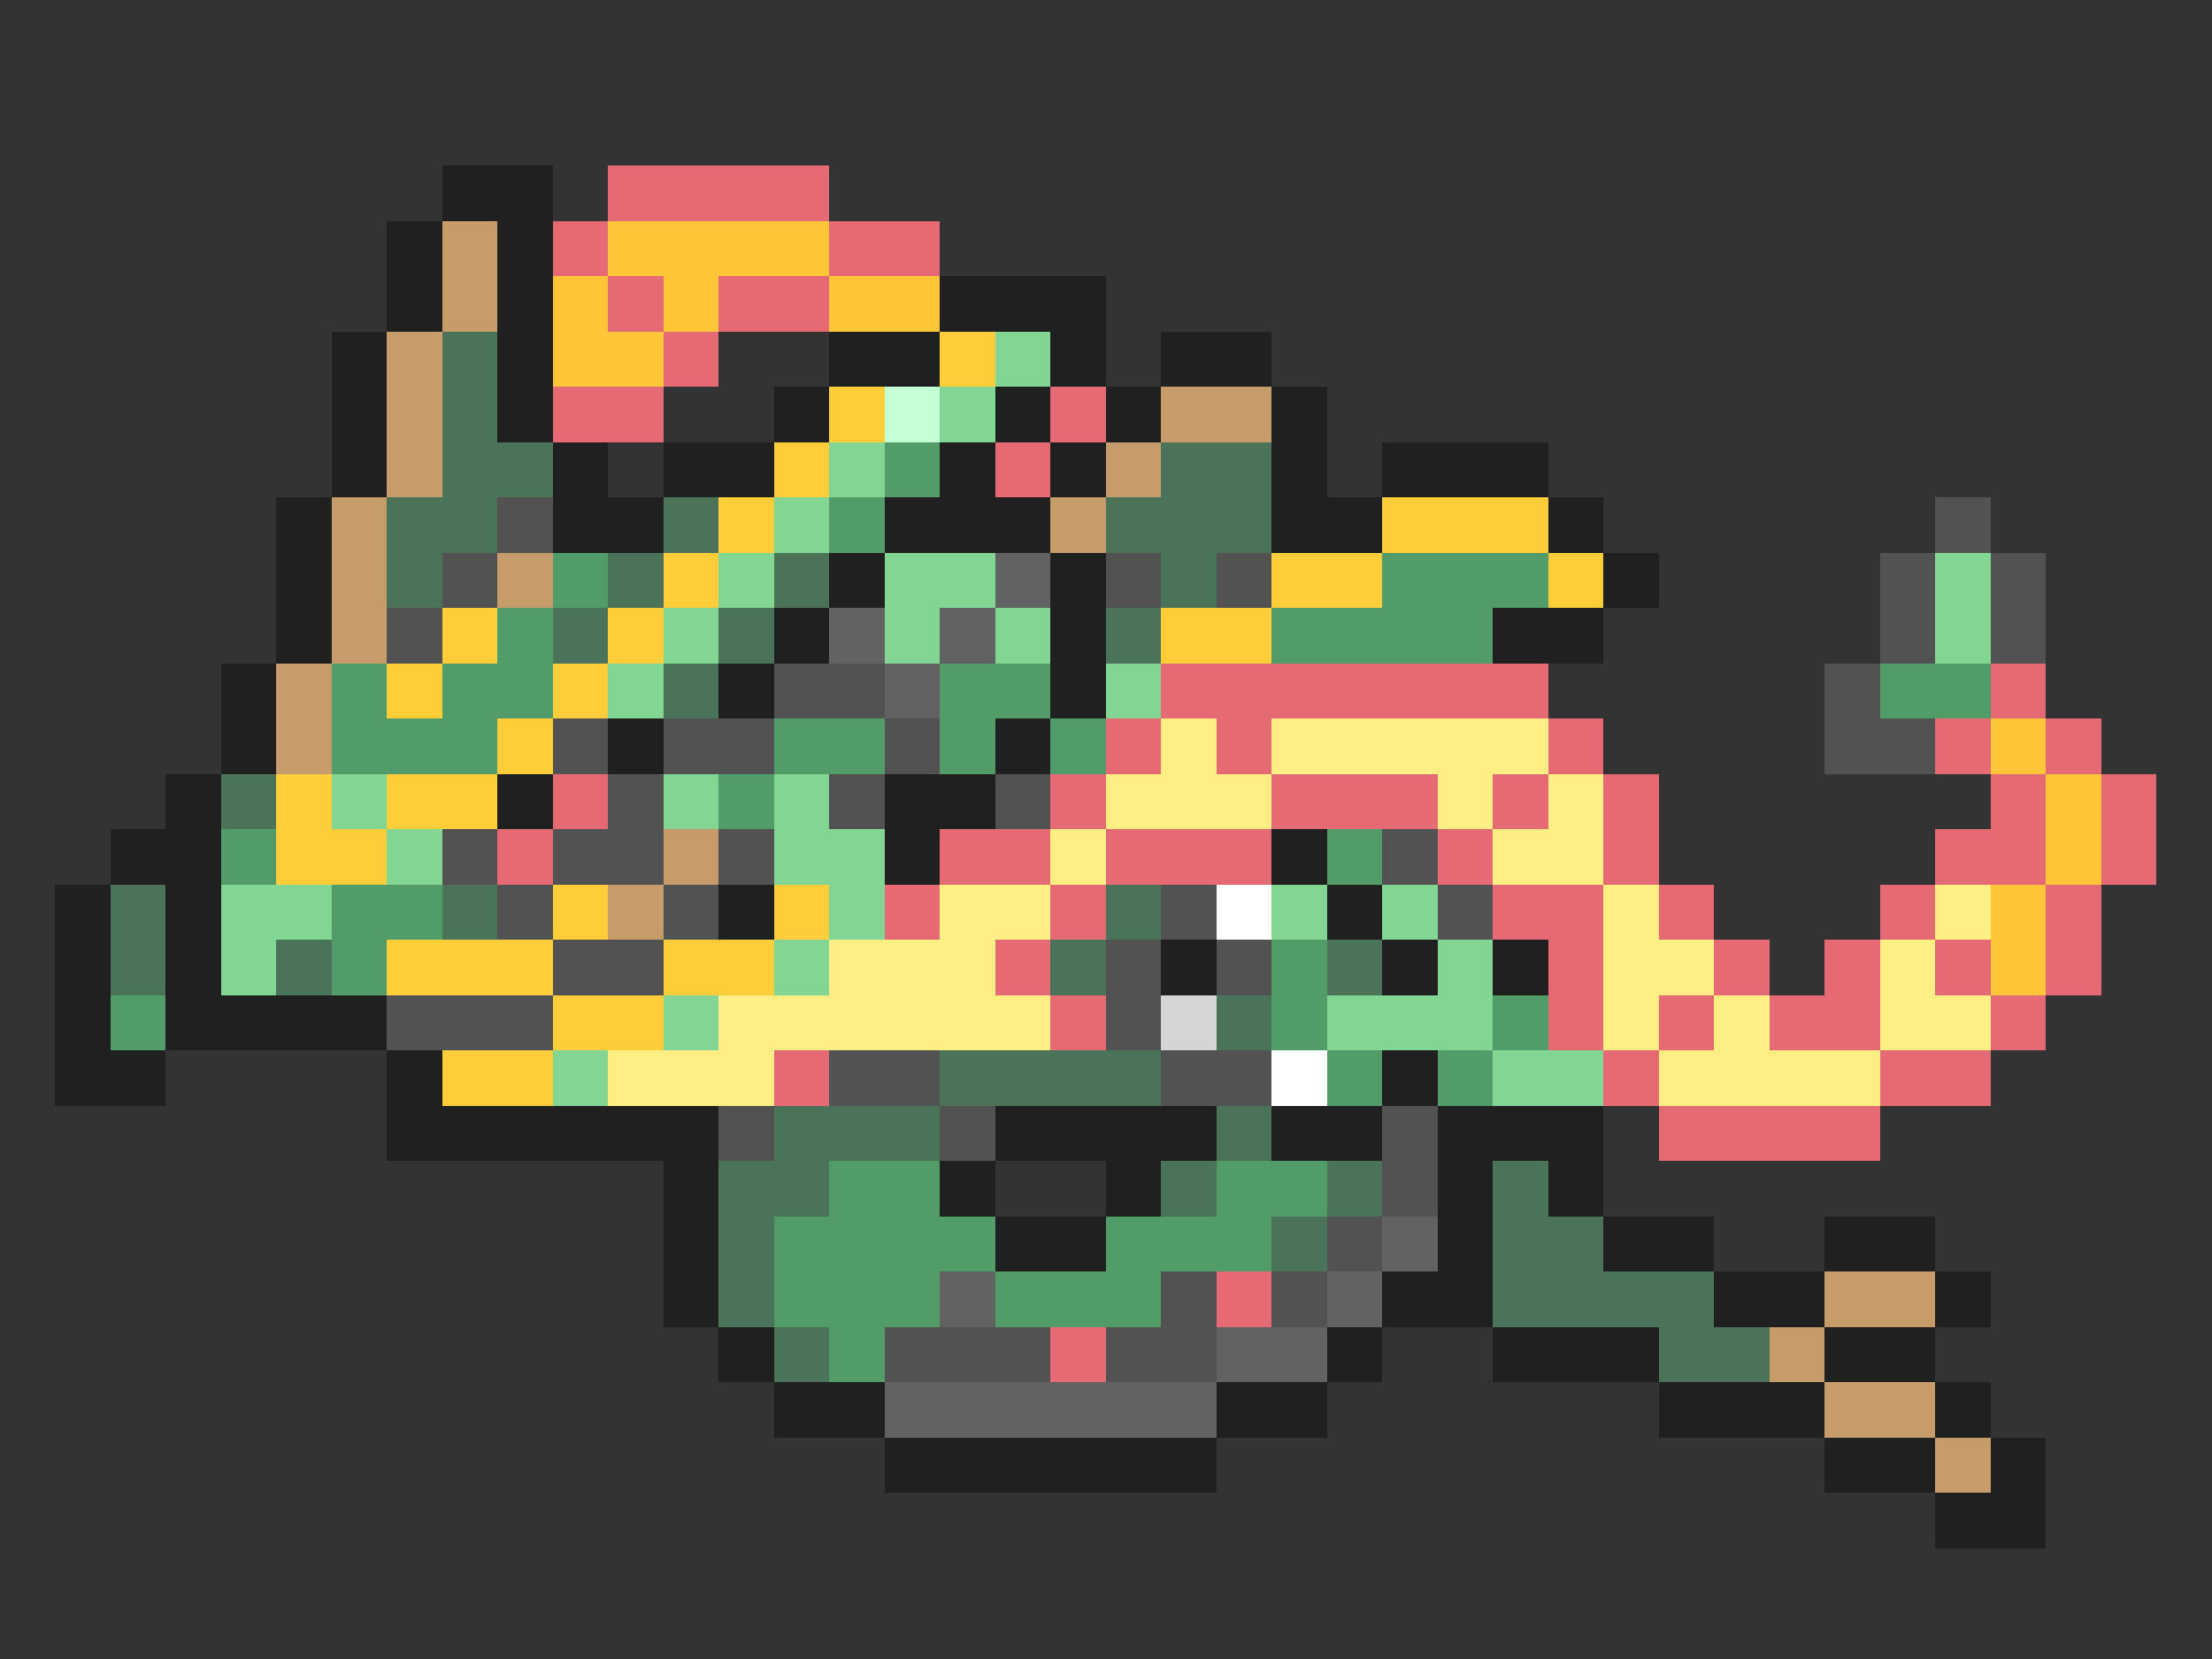 <svg xmlns="http://www.w3.org/2000/svg" viewBox="0 -0.5 40 30" shape-rendering="crispEdges">
<rect x="0" y="-0.5" width="40" height="30" fill="#333333" stroke="none"/>
<path stroke="#202020" d="M8 3h2M7 4h1M9 4h1M7 5h1M9 5h1M17 5h3M6 6h1M9 6h1M15 6h2M19 6h1M21 6h2M6 7h1M9 7h1M14 7h1M18 7h1M20 7h1M23 7h1M6 8h1M10 8h1M12 8h2M17 8h1M19 8h1M23 8h1M25 8h3M5 9h1M10 9h2M16 9h3M23 9h2M28 9h1M5 10h1M15 10h1M19 10h1M29 10h1M5 11h1M14 11h1M19 11h1M27 11h2M4 12h1M13 12h1M19 12h1M4 13h1M11 13h1M18 13h1M3 14h1M9 14h1M16 14h2M2 15h2M16 15h1M23 15h1M1 16h1M3 16h1M13 16h1M24 16h1M1 17h1M3 17h1M21 17h1M25 17h1M27 17h1M1 18h1M3 18h4M1 19h2M7 19h1M25 19h1M7 20h6M18 20h4M23 20h2M26 20h3M12 21h1M17 21h1M20 21h1M26 21h1M28 21h1M12 22h1M18 22h2M26 22h1M29 22h2M33 22h2M12 23h1M25 23h2M31 23h2M35 23h1M13 24h1M24 24h1M27 24h3M33 24h2M14 25h2M22 25h2M30 25h3M35 25h1M16 26h6M33 26h2M36 26h1M35 27h2" />
<path stroke="#e66a73" d="M11 3h4M10 4h1M15 4h2M11 5h1M13 5h2M12 6h1M10 7h2M19 7h1M18 8h1M21 12h7M36 12h1M20 13h1M22 13h1M28 13h1M35 13h1M37 13h1M10 14h1M19 14h1M23 14h3M27 14h1M29 14h1M36 14h1M38 14h1M9 15h1M17 15h2M20 15h3M26 15h1M29 15h1M35 15h2M38 15h1M16 16h1M19 16h1M27 16h2M30 16h1M34 16h1M37 16h1M18 17h1M28 17h1M31 17h1M33 17h1M35 17h1M37 17h1M19 18h1M28 18h1M30 18h1M32 18h2M36 18h1M14 19h1M29 19h1M34 19h2M30 20h4M22 23h1M19 24h1" />
<path stroke="#c59c6a" d="M8 4h1M8 5h1M7 6h1M7 7h1M21 7h2M7 8h1M20 8h1M6 9h1M19 9h1M6 10h1M9 10h1M6 11h1M5 12h1M5 13h1M12 15h1M11 16h1M33 23h2M32 24h1M33 25h2M35 26h1" />
<path stroke="#ffc539" d="M11 4h4M10 5h1M12 5h1M15 5h2M10 6h2M36 13h1M37 14h1M37 15h1M36 16h1M36 17h1" />
<path stroke="#4a735a" d="M8 6h1M8 7h1M8 8h2M21 8h2M7 9h2M12 9h1M20 9h3M7 10h1M11 10h1M14 10h1M21 10h1M10 11h1M13 11h1M20 11h1M12 12h1M4 14h1M2 16h1M8 16h1M20 16h1M2 17h1M5 17h1M19 17h1M24 17h1M22 18h1M17 19h4M14 20h3M22 20h1M13 21h2M21 21h1M24 21h1M27 21h1M13 22h1M23 22h1M27 22h2M13 23h1M27 23h4M14 24h1M30 24h2" />
<path stroke="#ffcd39" d="M17 6h1M15 7h1M14 8h1M13 9h1M25 9h3M12 10h1M23 10h2M28 10h1M8 11h1M11 11h1M21 11h2M7 12h1M10 12h1M9 13h1M5 14h1M7 14h2M5 15h2M10 16h1M14 16h1M7 17h3M12 17h2M10 18h2M8 19h2" />
<path stroke="#83d594" d="M18 6h1M17 7h1M15 8h1M14 9h1M13 10h1M16 10h2M35 10h1M12 11h1M16 11h1M18 11h1M35 11h1M11 12h1M20 12h1M6 14h1M12 14h1M14 14h1M7 15h1M14 15h2M4 16h2M15 16h1M23 16h1M25 16h1M4 17h1M14 17h1M26 17h1M12 18h1M24 18h3M10 19h1M27 19h2" />
<path stroke="#c5ffd5" d="M16 7h1" />
<path stroke="#529c6a" d="M16 8h1M15 9h1M10 10h1M25 10h3M9 11h1M23 11h4M6 12h1M8 12h2M17 12h2M34 12h2M6 13h3M14 13h2M17 13h1M19 13h1M13 14h1M4 15h1M24 15h1M6 16h2M6 17h1M23 17h1M2 18h1M23 18h1M27 18h1M24 19h1M26 19h1M15 21h2M22 21h2M14 22h4M20 22h3M14 23h3M18 23h3M15 24h1" />
<path stroke="#525252" d="M9 9h1M35 9h1M8 10h1M20 10h1M22 10h1M34 10h1M36 10h1M7 11h1M34 11h1M36 11h1M14 12h2M33 12h1M10 13h1M12 13h2M16 13h1M33 13h2M11 14h1M15 14h1M18 14h1M8 15h1M10 15h2M13 15h1M25 15h1M9 16h1M12 16h1M21 16h1M26 16h1M10 17h2M20 17h1M22 17h1M7 18h3M20 18h1M15 19h2M21 19h2M13 20h1M17 20h1M25 20h1M25 21h1M24 22h1M21 23h1M23 23h1M16 24h3M20 24h2" />
<path stroke="#626262" d="M18 10h1M15 11h1M17 11h1M16 12h1M25 22h1M17 23h1M24 23h1M22 24h2M16 25h6" />
<path stroke="#ffee83" d="M21 13h1M23 13h5M20 14h3M26 14h1M28 14h1M19 15h1M27 15h2M17 16h2M29 16h1M35 16h1M15 17h3M29 17h2M34 17h1M13 18h6M29 18h1M31 18h1M34 18h2M11 19h3M30 19h4" />
<path stroke="#ffffff" d="M22 16h1M23 19h1" />
<path stroke="#d5d5d5" d="M21 18h1" />
</svg>